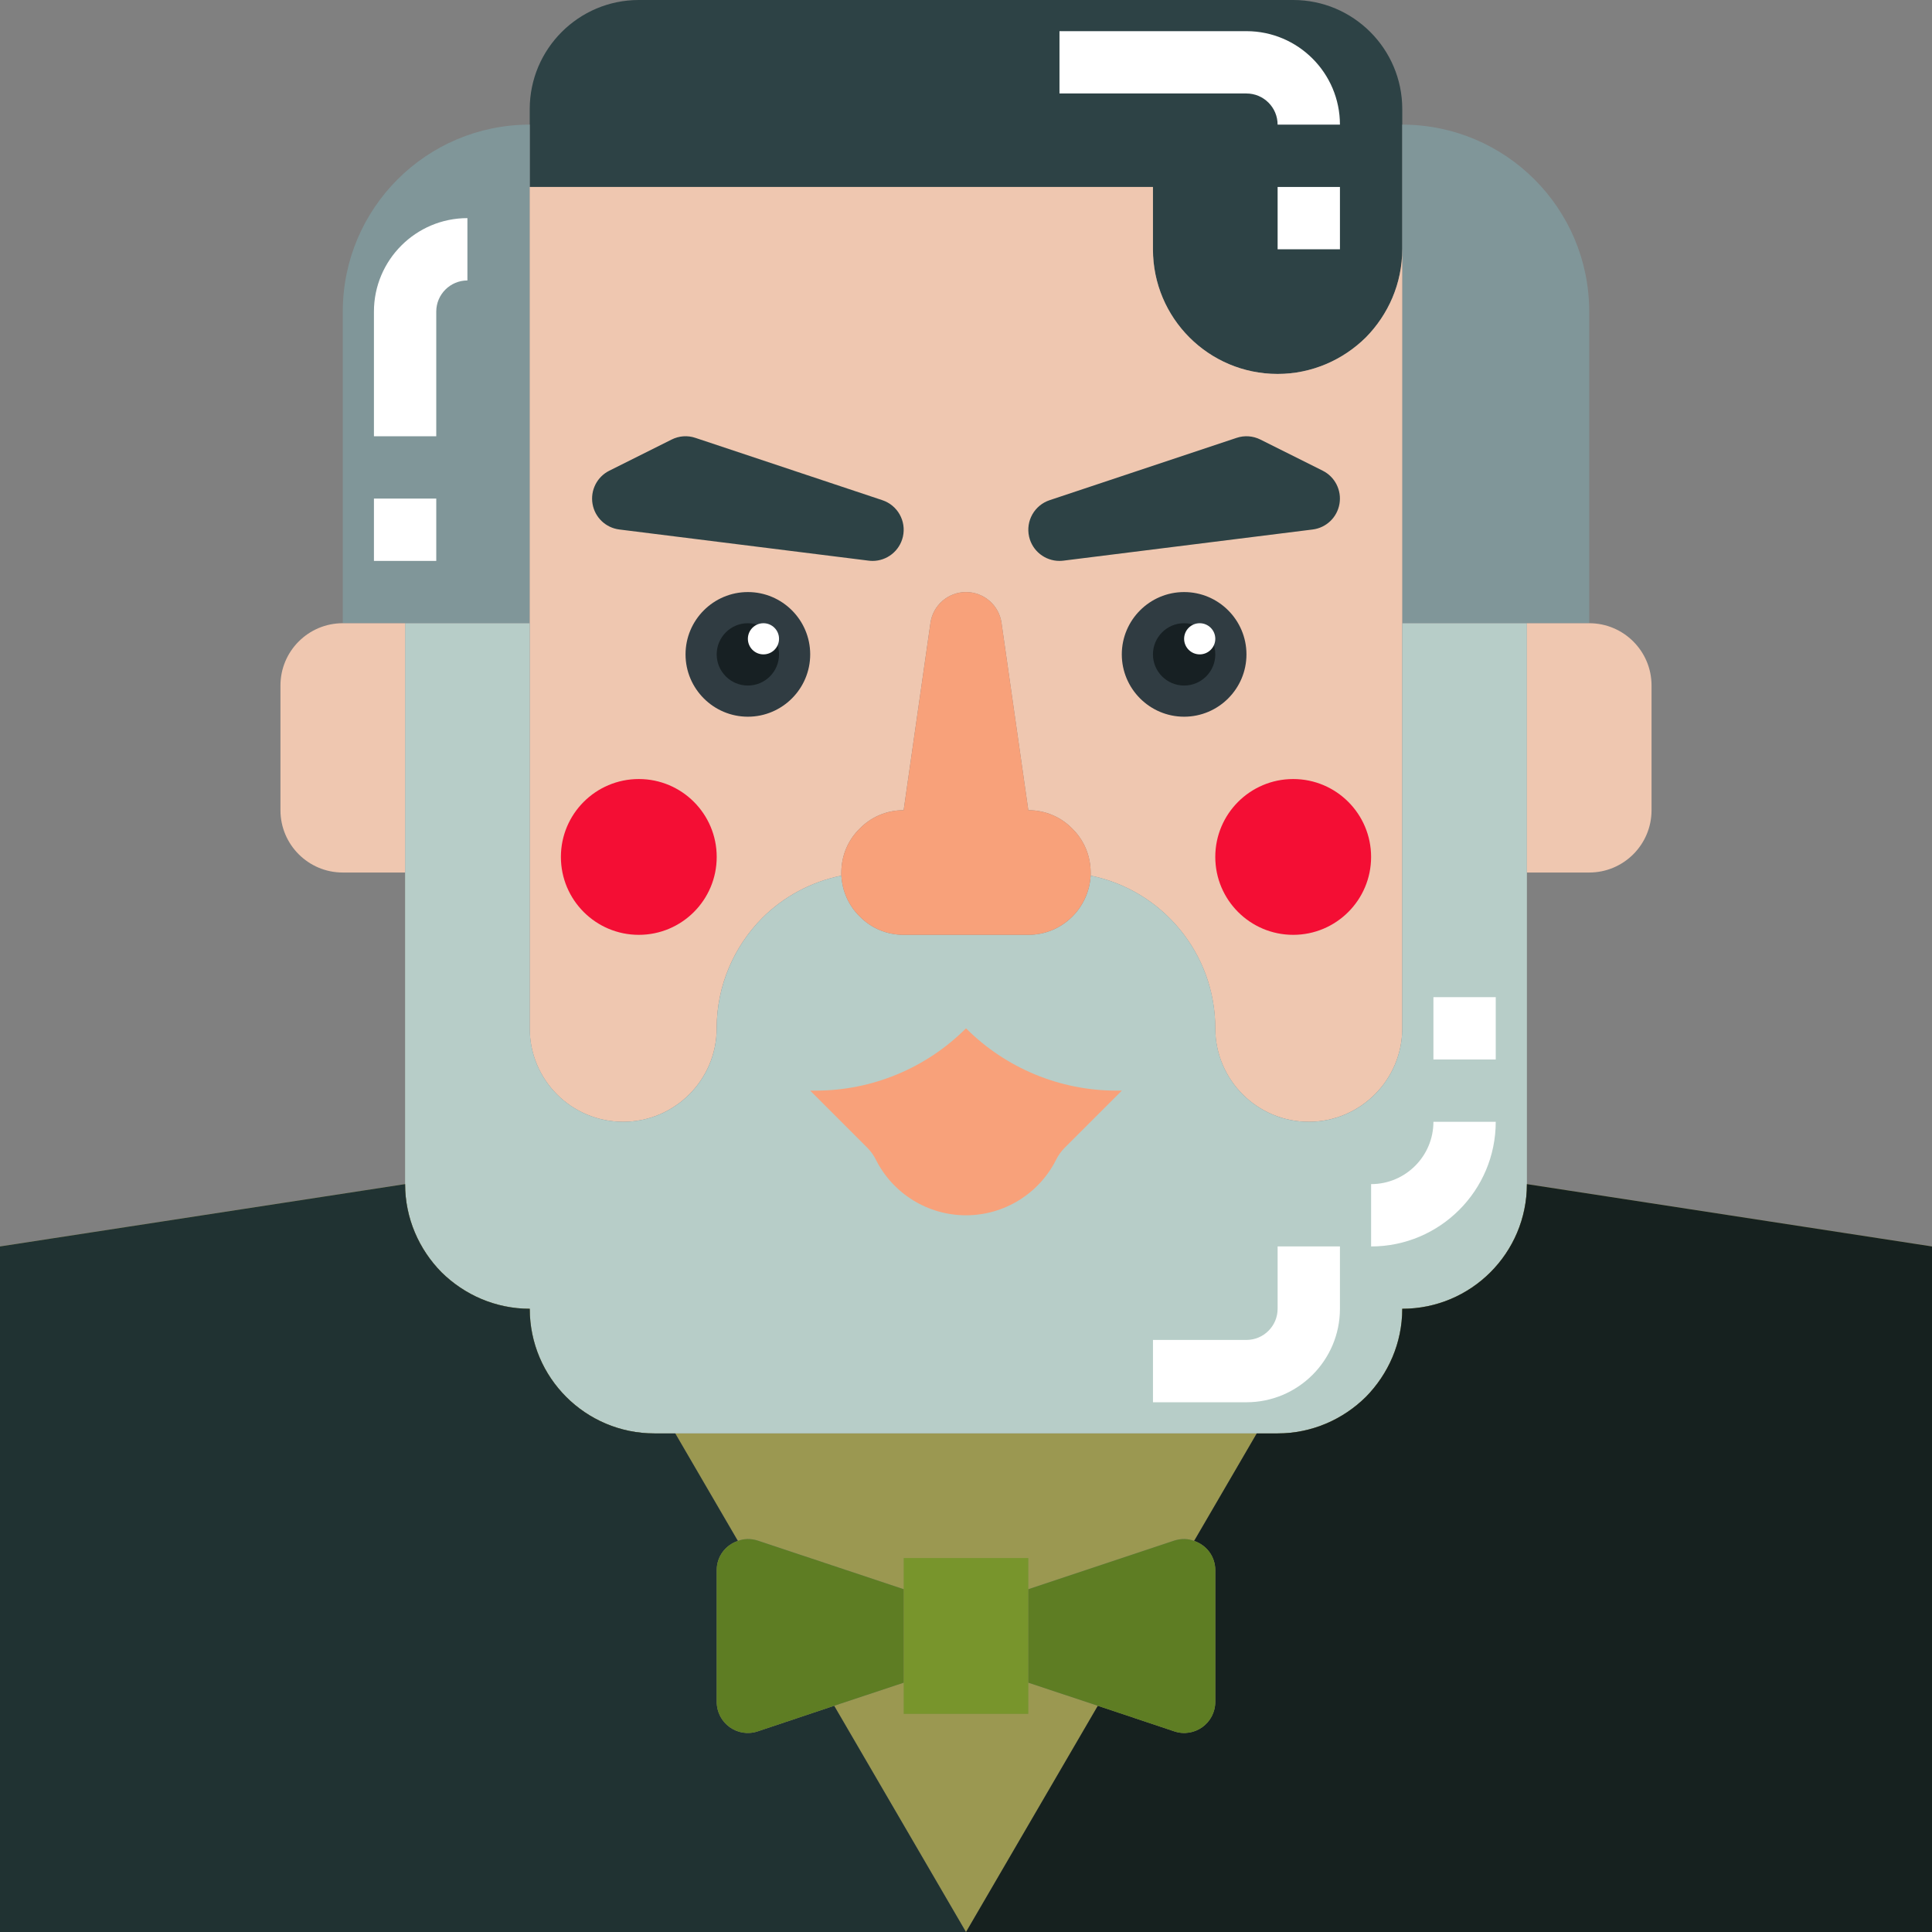 <svg height="512pt" viewBox="0 0 512 512" width="512pt" xmlns="http://www.w3.org/2000/svg"><rect x="0" y="0" width="512" height="512" fill="#808080" stroke="none"/><path d="m371.613 28.902v37.164c0 9.082-3.719 17.34-9.664 23.367-6.027 5.945-14.285 9.664-23.371 9.664-18.25 0-33.031-14.785-33.031-33.035v-16.516h-165.16v-20.645c0-15.938 12.965-28.902 28.902-28.902h173.422c15.938 0 28.902 12.965 28.902 28.902zm0 0" fill="#2d4245"/><path d="m140.387 165.16h-49.547v-82.578c0-27.367 22.184-49.551 49.547-49.551zm0 0" fill="#809699"/><path d="m371.613 165.16h49.547v-82.578c0-27.367-22.184-49.551-49.547-49.551zm0 0" fill="#809699"/><path d="m371.613 66.062v206.453c0 6.855-2.809 13.047-7.27 17.508-4.457 4.457-10.652 7.266-17.504 7.266-6.855 0-13.051-2.809-17.508-7.266-4.461-4.461-7.27-10.652-7.27-17.508 0-19.984-14.203-36.664-33.031-40.465v-.824c0-4.543-1.816-8.672-4.875-11.645-2.969-3.055-7.098-4.875-11.641-4.875l-7.102-49.629c-.66-4.707-4.707-8.176-9.414-8.176s-8.754 3.469-9.414 8.176l-7.102 49.629c-4.543 0-8.672 1.82-11.645 4.875-3.055 2.973-4.871 7.102-4.871 11.645v.824c-8.094 1.652-15.359 5.617-20.977 11.23-7.434 7.516-12.059 17.836-12.059 29.234 0 6.852-2.805 13.047-7.266 17.508-4.457 4.457-10.652 7.266-17.508 7.266-13.707 0-24.773-11.066-24.773-24.773v-222.969h165.16v16.516c0 18.25 14.781 33.035 33.031 33.035 9.086 0 17.344-3.719 23.371-9.664 5.945-6.027 9.664-14.285 9.664-23.371zm0 0" fill="#efc7b0"/><path d="m189.934 227.098c0 11.402-9.242 20.645-20.645 20.645-11.402 0-20.645-9.242-20.645-20.645s9.242-20.645 20.645-20.645c11.402 0 20.645 9.242 20.645 20.645zm0 0" fill="#f40e34"/><path d="m363.355 227.098c0 11.402-9.246 20.645-20.645 20.645-11.402 0-20.648-9.242-20.648-20.645s9.246-20.645 20.648-20.645c11.398 0 20.645 9.242 20.645 20.645zm0 0" fill="#f40e34"/><path d="m404.645 165.16v148.645c0 18.25-14.781 33.035-33.031 33.035 0 9.082-3.719 17.34-9.664 23.367-6.027 5.945-14.285 9.664-23.371 9.664h-165.16c-18.25 0-33.031-14.785-33.031-33.035-9.086 0-17.344-3.715-23.371-9.66-5.945-6.031-9.66-14.289-9.66-23.371v-148.645h33.031v107.355c0 13.707 11.066 24.773 24.773 24.773 6.855 0 13.051-2.809 17.508-7.266 4.461-4.461 7.266-10.652 7.266-17.508 0-11.395 4.625-21.719 12.059-29.234 5.617-5.613 12.883-9.578 20.977-11.23.246 4.211 1.98 8.012 4.871 10.82 2.973 3.055 7.102 4.871 11.645 4.871h33.031c8.836 0 16.023-6.938 16.516-15.691 18.832 3.801 33.035 20.48 33.035 40.465 0 6.855 2.809 13.047 7.266 17.508 4.461 4.461 10.652 7.27 17.508 7.27 6.855 0 13.047-2.809 17.508-7.27 4.457-4.461 7.266-10.652 7.266-17.508v-107.355zm0 0" fill="#b7cdc8"/><path d="m231.234 148.645c-.34 0-.684-.023-1.031-.066l-66.066-8.258c-3.613-.449-6.5-3.207-7.109-6.797-.613-3.59 1.184-7.152 4.441-8.781l16.516-8.258c1.961-.984 4.219-1.156 6.309-.445l49.547 16.516c4.023 1.34 6.379 5.516 5.441 9.66-.863 3.801-4.242 6.43-8.047 6.43zm0 0" fill="#2d4245"/><path d="m280.766 148.645c-3.805 0-7.184-2.629-8.047-6.426-.938-4.148 1.418-8.324 5.441-9.664l49.547-16.516c2.098-.703 4.348-.531 6.309.445l16.516 8.258c3.258 1.629 5.055 5.195 4.441 8.781-.609 3.59-3.496 6.348-7.109 6.801l-66.066 8.258c-.348.039-.691.062-1.031.062zm0 0" fill="#2d4245"/><path d="m198.195 189.934c-9.105 0-16.52-7.41-16.52-16.516s7.414-16.516 16.52-16.516c9.102 0 16.516 7.41 16.516 16.516s-7.414 16.516-16.516 16.516zm0-16.531v.016zm0 0" fill="#303c42"/><path d="m313.805 189.934c-9.102 0-16.516-7.41-16.516-16.516s7.414-16.516 16.516-16.516c9.105 0 16.52 7.41 16.52 16.516s-7.414 16.516-16.52 16.516zm0-16.531v.016zm0 0" fill="#303c42"/><path d="m289.031 231.227v.824c-.496 8.754-7.68 15.691-16.516 15.691h-33.031c-4.543 0-8.672-1.816-11.645-4.871-2.891-2.809-4.625-6.609-4.871-10.82v-.824c0-4.543 1.816-8.672 4.871-11.645 2.973-3.055 7.102-4.871 11.645-4.871l7.102-49.633c.66-4.707 4.707-8.176 9.414-8.176s8.754 3.469 9.414 8.176l7.102 49.633c4.539 0 8.668 1.816 11.641 4.871 3.059 2.973 4.875 7.102 4.875 11.645zm0 0" fill="#f8a17a"/><path d="m214.711 289.031h1.414c14.957 0 29.301-5.941 39.875-16.516 10.574 10.574 24.918 16.516 39.875 16.516h1.418l-15.141 15.137c-.91.914-1.672 1.969-2.25 3.125-4.527 9.051-13.777 14.77-23.902 14.77-10.121 0-19.375-5.719-23.902-14.77-.574-1.156-1.336-2.211-2.25-3.125zm0 0" fill="#f8a17a"/><path d="m107.355 165.16h-16.516c-9.121 0-16.516 7.395-16.516 16.516v33.035c0 9.121 7.395 16.516 16.516 16.516h16.516zm0 0" fill="#efc7b0"/><path d="m404.645 165.16h16.516c9.121 0 16.516 7.395 16.516 16.516v33.035c0 9.121-7.395 16.516-16.516 16.516h-16.516zm0 0" fill="#efc7b0"/><path d="m404.645 313.805c0 18.254-14.781 33.035-33.031 33.035 0 9.082-3.719 17.34-9.664 23.367-6.027 5.949-14.285 9.664-23.371 9.664h-5.531l-16.598 28.492c3.219 1.07 5.613 4.043 5.613 7.762v34.848c0 5.699-5.531 9.66-10.898 7.844l-20.234-6.77-34.93 59.953h256v-181.676zm-132.129 99.098h-33.031v41.293h33.031zm-71.68 45.914c-5.367 1.816-10.902-2.145-10.902-7.844v-34.848c0-3.719 2.398-6.691 5.617-7.762l-16.598-28.492h-5.535c-18.25 0-33.031-14.781-33.031-33.031-9.086 0-17.344-3.719-23.371-9.664-5.945-6.027-9.66-14.285-9.66-23.371l-107.355 16.52v181.676h256l-34.93-59.953zm0 0" fill="#9b9851"/><path d="m290.93 452.047-34.93 59.953-34.93-59.953 18.414-6.113v8.258h33.031v-8.258zm0 0" fill="#9b9851"/><path d="m333.047 379.871-16.598 28.492c-1.652-.664-3.469-.664-5.285-.086l-38.648 12.883v-8.258h-33.031v8.258l-38.648-12.883c-1.816-.578-3.633-.578-5.285.086l-16.602-28.492zm0 0" fill="#9b9851"/><path d="m256 512h-256v-181.676l107.355-16.52c0 9.086 3.715 17.344 9.66 23.371 6.031 5.945 14.289 9.664 23.371 9.664 0 18.25 14.781 33.031 33.035 33.031h5.531l16.598 28.492c-3.219 1.07-5.613 4.043-5.613 7.762v34.848c0 5.699 5.531 9.66 10.898 7.844l20.234-6.77zm0 0" fill="#203232"/><path d="m239.484 412.902h33.031v41.293h-33.031zm0 0" fill="#78952c"/><path d="m239.484 421.16v24.777l-18.414 6.109-20.234 6.773c-5.367 1.816-10.902-2.148-10.902-7.848v-34.848c0-3.715 2.398-6.691 5.617-7.762 1.652-.66 3.469-.66 5.285-.082zm0 0" fill="#5e7d23"/><path d="m512 330.324v181.676h-256l34.93-59.953 20.234 6.77c5.367 1.816 10.898-2.145 10.898-7.844v-34.848c0-3.719-2.395-6.691-5.613-7.762l16.598-28.492h5.531c9.086 0 17.344-3.715 23.371-9.664 5.945-6.027 9.664-14.285 9.664-23.367 18.25 0 33.031-14.781 33.031-33.035zm0 0" fill="#16211f"/><path d="m322.066 416.125v34.848c0 5.699-5.535 9.66-10.902 7.844l-20.234-6.77-18.414-6.113v-24.773l38.648-12.883c1.816-.578 3.633-.578 5.285.082 3.219 1.074 5.617 4.047 5.617 7.766zm0 0" fill="#5e7d23"/><g fill="#fff"><path d="m338.582 49.547h16.516v16.516h-16.516zm0 0"/><path d="m355.098 33.031h-16.52c0-4.555-3.699-8.258-8.258-8.258h-49.547v-16.516h49.547c13.664 0 24.777 11.113 24.777 24.773zm0 0"/><path d="m115.613 115.613h-16.516v-33.031c0-13.664 11.113-24.777 24.773-24.777v16.52c-4.559 0-8.258 3.699-8.258 8.258zm0 0"/><path d="m99.098 132.129h16.516v16.516h-16.516zm0 0"/><path d="m330.324 371.613h-24.777v-16.516h24.777c4.555 0 8.258-3.703 8.258-8.258v-16.52h16.516v16.52c0 13.66-11.113 24.773-24.773 24.773zm0 0"/><path d="m363.355 330.324v-16.52c9.105 0 16.516-7.41 16.516-16.516h16.516c0 18.219-14.812 33.035-33.031 33.035zm0 0"/><path d="m379.871 264.258h16.516v16.516h-16.516zm0 0"/></g><path d="m322.066 173.418c0 4.562-3.699 8.258-8.262 8.258-4.559 0-8.258-3.695-8.258-8.258 0-4.559 3.699-8.258 8.258-8.258 4.562 0 8.262 3.699 8.262 8.258zm0 0" fill="#172023"/><path d="m322.066 169.289c0 2.281-1.852 4.129-4.129 4.129-2.281 0-4.133-1.848-4.133-4.129s1.852-4.129 4.133-4.129c2.277 0 4.129 1.848 4.129 4.129zm0 0" fill="#fff"/><path d="m206.453 173.418c0 4.562-3.699 8.258-8.258 8.258-4.562 0-8.262-3.695-8.262-8.258 0-4.559 3.699-8.258 8.262-8.258 4.559 0 8.258 3.699 8.258 8.258zm0 0" fill="#172023"/><path d="m206.453 169.289c0 2.281-1.852 4.129-4.129 4.129-2.281 0-4.129-1.848-4.129-4.129s1.848-4.129 4.129-4.129c2.277 0 4.129 1.848 4.129 4.129zm0 0" fill="#fff"/></svg>